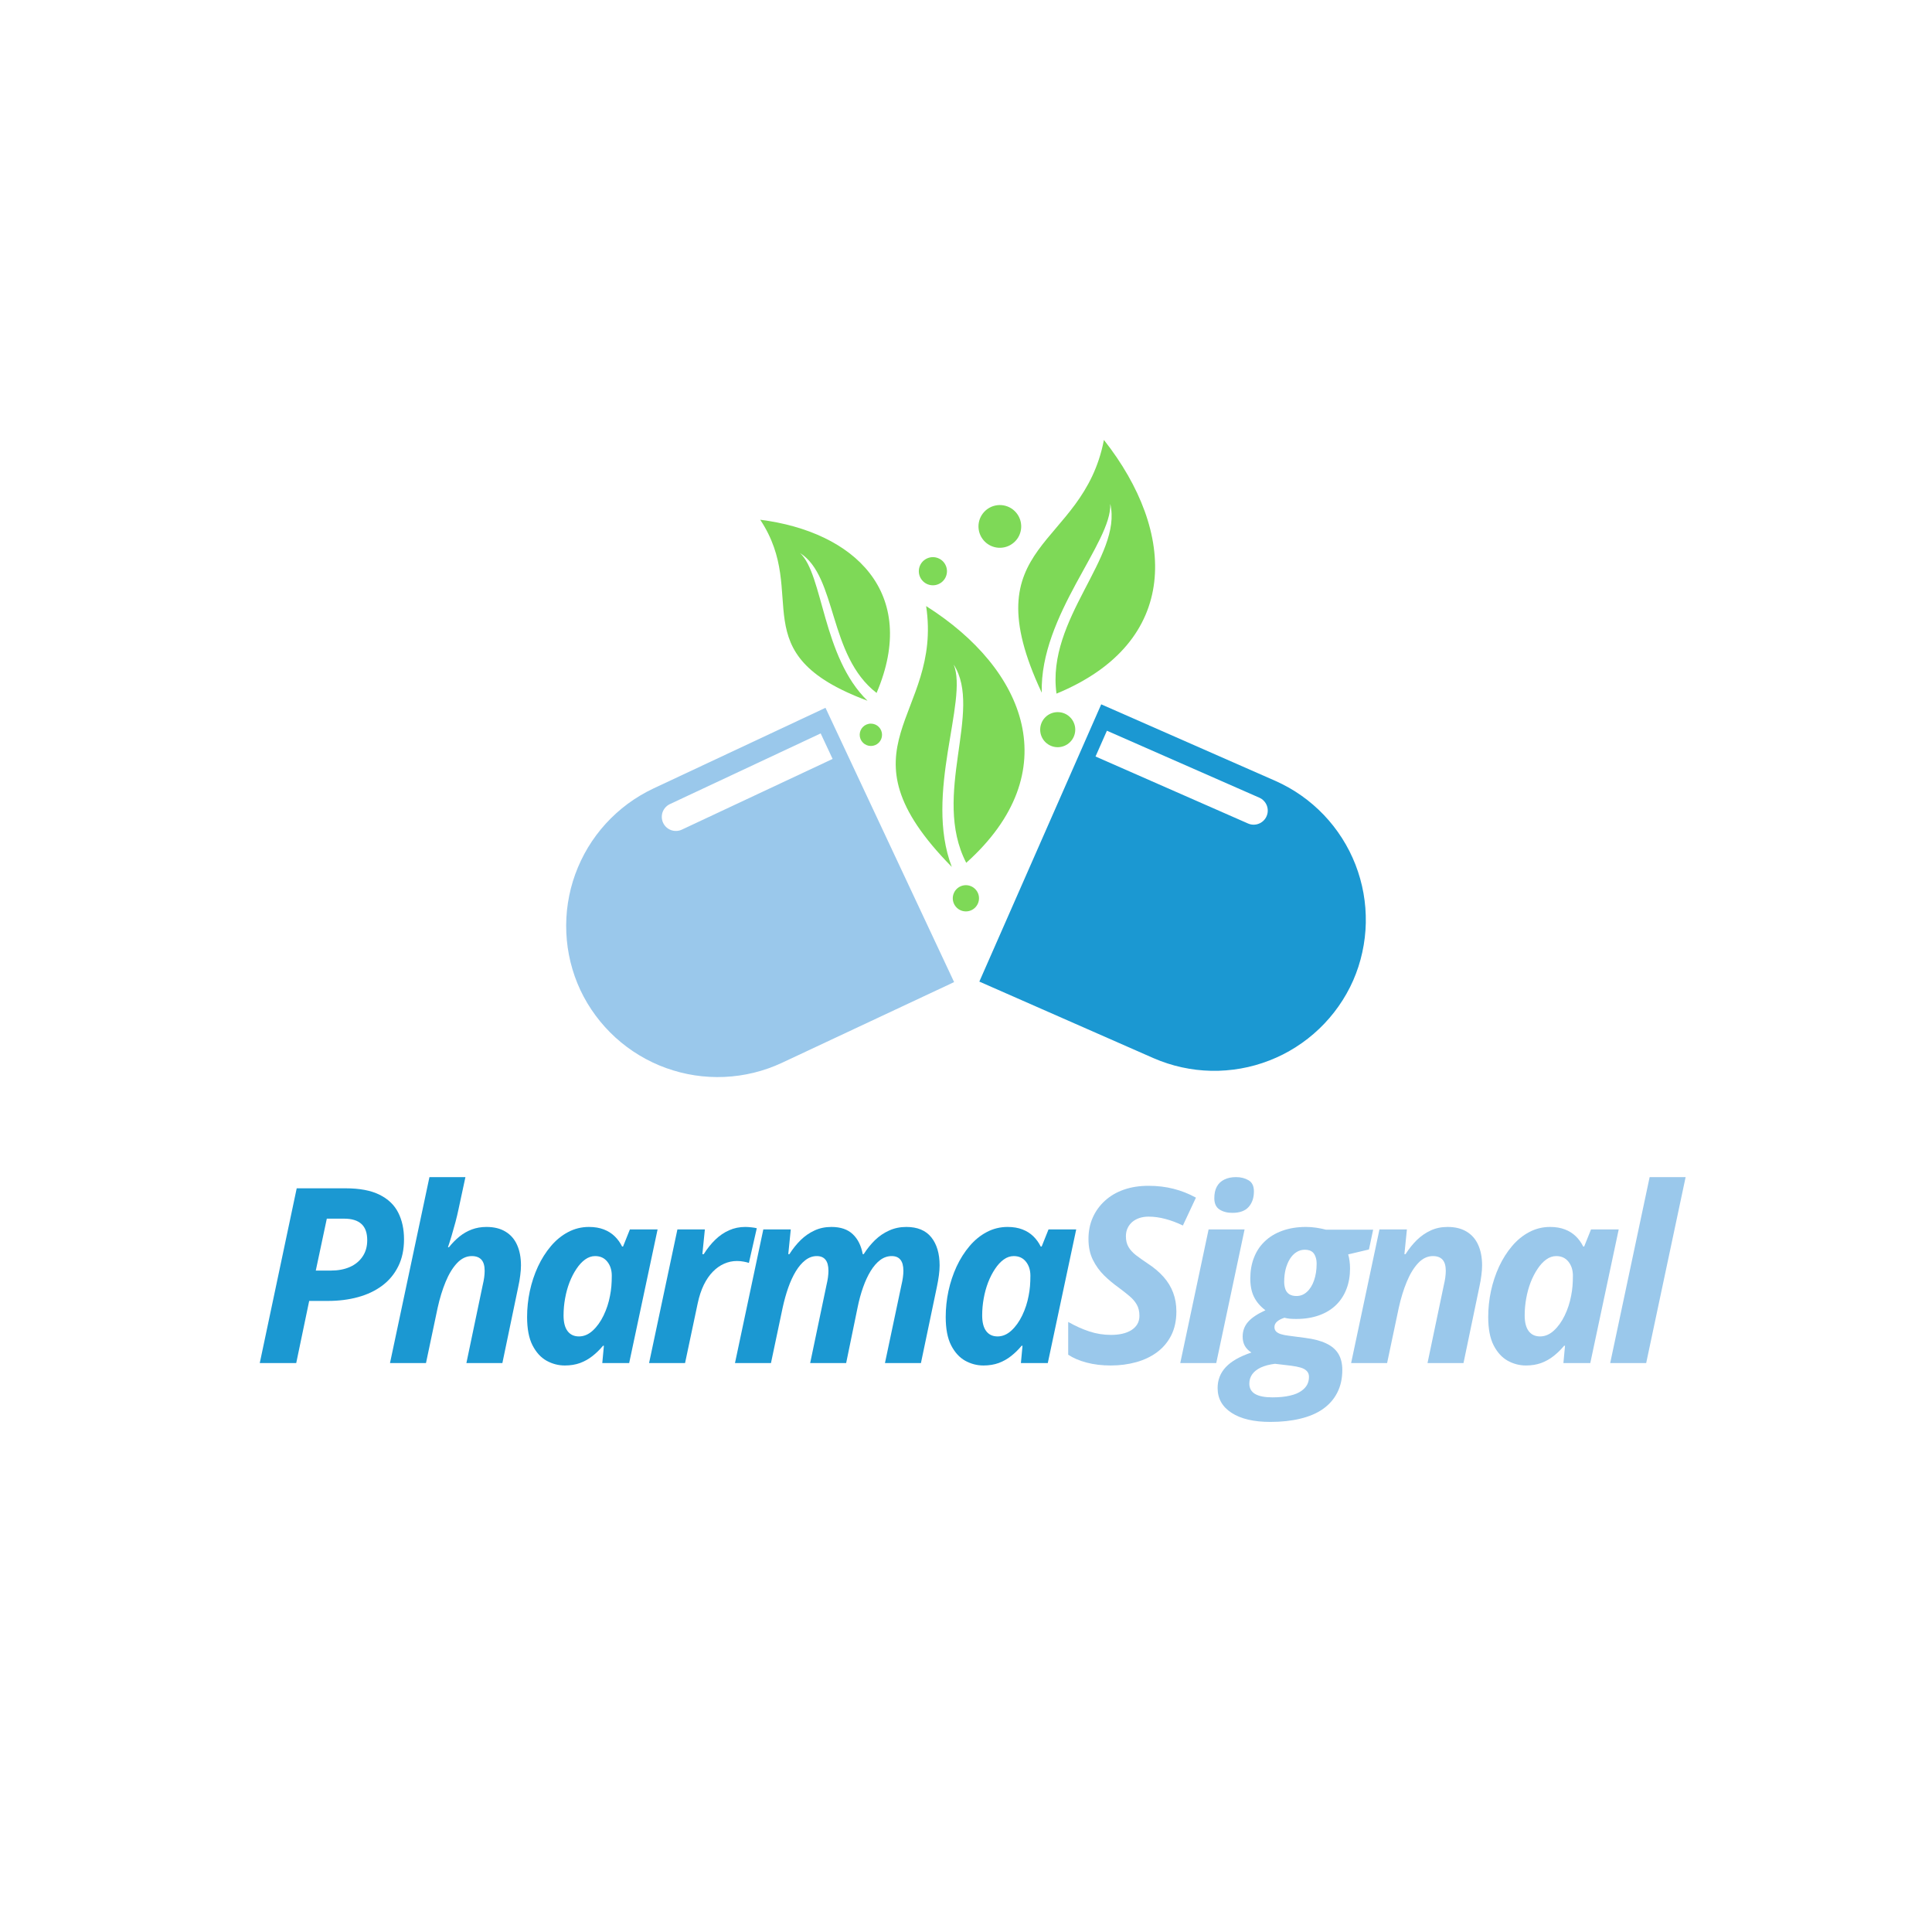 <svg xmlns="http://www.w3.org/2000/svg" xmlns:xlink="http://www.w3.org/1999/xlink" width="500" zoomAndPan="magnify" viewBox="0 0 375 375" height="500" preserveAspectRatio="xMidYMid meet" version="1.0"><defs><g/><clipPath id="e80872f2e1"><path d="M 109.668 137 L 186 137 L 186 209.07 L 109.668 209.07 Z M 109.668 137 " clip-rule="nonzero"/></clipPath><clipPath id="b3c8dd9b24"><path d="M 190 136 L 265.668 136 L 265.668 208 L 190 208 Z M 190 136 " clip-rule="nonzero"/></clipPath><clipPath id="806daa3faa"><path d="M 197 85.32 L 225 85.32 L 225 135 L 197 135 Z M 197 85.32 " clip-rule="nonzero"/></clipPath></defs><g clip-path="url(#e80872f2e1)"><path fill="#9ac8eb" d="M 160.148 137.422 L 126.781 153.066 C 125.91 153.48 125.062 153.93 124.238 154.426 C 123.414 154.918 122.613 155.453 121.84 156.023 C 121.066 156.598 120.324 157.207 119.609 157.852 C 118.895 158.496 118.215 159.176 117.566 159.887 C 116.918 160.598 116.309 161.34 115.734 162.109 C 115.16 162.883 114.621 163.68 114.125 164.504 C 113.629 165.328 113.176 166.176 112.762 167.043 C 112.348 167.91 111.977 168.797 111.648 169.703 C 111.32 170.605 111.039 171.527 110.801 172.457 C 110.566 173.391 110.375 174.332 110.23 175.285 C 110.082 176.234 109.984 177.191 109.934 178.152 C 109.883 179.113 109.879 180.074 109.922 181.035 C 109.965 181.996 110.051 182.953 110.188 183.906 C 110.324 184.855 110.508 185.801 110.734 186.734 C 110.965 187.668 111.238 188.59 111.555 189.5 C 111.875 190.406 112.238 191.297 112.645 192.168 C 113.055 193.039 113.508 193.887 114 194.711 C 114.496 195.539 115.027 196.336 115.602 197.109 C 116.172 197.883 116.781 198.629 117.426 199.34 C 118.07 200.055 118.75 200.734 119.461 201.383 C 120.172 202.031 120.914 202.641 121.688 203.219 C 122.457 203.793 123.254 204.328 124.078 204.824 C 124.902 205.32 125.75 205.777 126.617 206.191 C 127.484 206.605 128.371 206.977 129.277 207.301 C 130.184 207.629 131.102 207.91 132.035 208.148 C 132.965 208.387 133.906 208.578 134.859 208.723 C 135.809 208.867 136.766 208.965 137.727 209.016 C 138.688 209.07 139.648 209.074 140.609 209.031 C 141.57 208.988 142.527 208.898 143.48 208.762 C 144.434 208.625 145.375 208.441 146.312 208.215 C 147.246 207.984 148.168 207.711 149.074 207.395 C 149.98 207.074 150.871 206.711 151.746 206.305 L 185.008 190.711 L 185.191 190.621 L 160.227 137.387 Z M 161.609 147.309 L 132.348 161.031 C 132.02 161.184 131.672 161.27 131.312 161.285 C 130.949 161.301 130.598 161.246 130.258 161.125 C 129.914 161 129.609 160.816 129.344 160.57 C 129.074 160.328 128.863 160.039 128.711 159.711 C 128.559 159.383 128.473 159.039 128.457 158.676 C 128.441 158.312 128.492 157.961 128.617 157.621 C 128.742 157.281 128.926 156.977 129.172 156.707 C 129.414 156.441 129.703 156.23 130.031 156.074 L 159.293 142.355 Z M 161.609 147.309 " fill-opacity="1" fill-rule="evenodd"/></g><g clip-path="url(#b3c8dd9b24)"><path fill="#1b98d2" d="M 190.09 190.527 L 223.906 205.391 C 224.785 205.773 225.684 206.113 226.602 206.41 C 227.516 206.707 228.441 206.961 229.383 207.164 C 230.324 207.371 231.27 207.531 232.227 207.645 C 233.18 207.758 234.141 207.824 235.102 207.844 C 236.062 207.863 237.023 207.836 237.98 207.758 C 238.941 207.684 239.895 207.562 240.84 207.395 C 241.789 207.227 242.727 207.016 243.652 206.754 C 244.578 206.496 245.488 206.191 246.387 205.84 C 247.281 205.492 248.16 205.102 249.02 204.668 C 249.875 204.23 250.711 203.758 251.523 203.238 C 252.336 202.723 253.117 202.168 253.875 201.574 C 254.633 200.98 255.359 200.352 256.055 199.688 C 256.75 199.023 257.414 198.328 258.039 197.598 C 258.668 196.871 259.258 196.113 259.812 195.324 C 260.367 194.539 260.879 193.727 261.352 192.891 C 261.828 192.051 262.258 191.195 262.648 190.312 C 263.031 189.434 263.375 188.535 263.672 187.617 C 263.965 186.703 264.219 185.777 264.422 184.836 C 264.629 183.895 264.789 182.949 264.902 181.992 C 265.016 181.039 265.082 180.078 265.102 179.117 C 265.117 178.156 265.09 177.195 265.016 176.234 C 264.941 175.277 264.82 174.324 264.652 173.375 C 264.484 172.43 264.27 171.492 264.008 170.566 C 263.75 169.641 263.445 168.73 263.098 167.832 C 262.746 166.938 262.355 166.059 261.922 165.199 C 261.484 164.344 261.008 163.508 260.492 162.695 C 259.977 161.887 259.422 161.102 258.828 160.344 C 258.234 159.586 257.605 158.859 256.941 158.164 C 256.277 157.469 255.578 156.809 254.848 156.18 C 254.121 155.551 253.363 154.961 252.574 154.41 C 251.789 153.855 250.977 153.344 250.137 152.867 C 249.301 152.395 248.441 151.965 247.562 151.574 L 213.746 136.711 Z M 244.441 154.832 C 244.773 154.98 245.062 155.184 245.312 155.445 C 245.562 155.711 245.754 156.008 245.887 156.348 C 246.016 156.684 246.078 157.035 246.07 157.398 C 246.062 157.762 245.984 158.105 245.836 158.438 C 245.691 158.77 245.488 159.062 245.223 159.312 C 244.961 159.562 244.664 159.754 244.324 159.883 C 243.988 160.016 243.637 160.078 243.273 160.07 C 242.91 160.062 242.566 159.984 242.234 159.836 L 212.641 146.836 L 214.852 141.832 Z M 244.441 154.832 " fill-opacity="1" fill-rule="evenodd"/></g><g clip-path="url(#806daa3faa)"><path fill="#7ed957" d="M 202.203 134.457 C 188.316 104.855 210.168 106.703 214.27 85.391 C 228.379 103.293 229.27 124.648 205.066 134.633 C 203.043 120.066 217.926 108.059 215.5 97.793 C 215.879 105.301 201.809 119.383 202.203 134.457 Z M 202.203 134.457 " fill-opacity="1" fill-rule="evenodd"/></g><path fill="#7ed957" d="M 168.383 136.012 C 143.613 126.809 157.258 115.484 147.555 100.879 C 165.832 103.211 178.438 115.035 170.145 134.5 C 160.73 127.246 162.508 111.887 155.281 107.344 C 159.777 111.449 159.617 127.539 168.383 136.012 Z M 168.383 136.012 " fill-opacity="1" fill-rule="evenodd"/><path fill="#7ed957" d="M 184.742 168.266 C 161.641 144.812 183.008 139.25 179.762 117.641 C 199.156 129.91 207.156 149.887 187.547 167.473 C 180.75 154.32 190.855 137.93 185.113 128.996 C 187.961 136.004 179.316 154.086 184.742 168.266 Z M 184.742 168.266 " fill-opacity="1" fill-rule="evenodd"/><path fill="#7ed957" d="M 193.961 98.031 C 194.23 98.023 194.5 98.043 194.77 98.09 C 195.039 98.137 195.301 98.207 195.555 98.305 C 195.809 98.402 196.051 98.523 196.281 98.668 C 196.512 98.812 196.727 98.98 196.922 99.168 C 197.121 99.355 197.297 99.559 197.453 99.781 C 197.613 100.004 197.746 100.242 197.855 100.488 C 197.969 100.738 198.055 100.996 198.113 101.262 C 198.172 101.527 198.207 101.797 198.215 102.066 C 198.223 102.34 198.203 102.609 198.156 102.879 C 198.109 103.148 198.039 103.41 197.941 103.664 C 197.844 103.918 197.723 104.16 197.578 104.391 C 197.43 104.621 197.266 104.836 197.078 105.031 C 196.891 105.23 196.684 105.406 196.461 105.562 C 196.242 105.723 196.004 105.855 195.758 105.965 C 195.508 106.078 195.25 106.16 194.984 106.223 C 194.719 106.281 194.449 106.316 194.176 106.324 C 193.906 106.332 193.637 106.312 193.367 106.266 C 193.098 106.219 192.836 106.148 192.582 106.051 C 192.328 105.953 192.086 105.832 191.855 105.684 C 191.625 105.539 191.41 105.375 191.215 105.188 C 191.016 105 190.84 104.793 190.684 104.57 C 190.523 104.348 190.391 104.113 190.281 103.863 C 190.168 103.617 190.082 103.359 190.023 103.094 C 189.965 102.828 189.93 102.559 189.922 102.285 C 189.914 102.016 189.934 101.742 189.98 101.477 C 190.027 101.207 190.098 100.945 190.195 100.691 C 190.293 100.438 190.414 100.195 190.559 99.965 C 190.707 99.734 190.871 99.52 191.059 99.324 C 191.246 99.125 191.453 98.949 191.676 98.789 C 191.895 98.633 192.133 98.5 192.379 98.387 C 192.629 98.277 192.887 98.191 193.152 98.133 C 193.418 98.07 193.688 98.039 193.961 98.031 Z M 193.961 98.031 " fill-opacity="1" fill-rule="nonzero"/><path fill="#7ed957" d="M 190.023 174.355 C 190.023 174.02 189.961 173.695 189.832 173.383 C 189.699 173.07 189.516 172.797 189.277 172.559 C 189.039 172.32 188.766 172.137 188.453 172.008 C 188.141 171.879 187.816 171.812 187.477 171.812 C 187.141 171.812 186.816 171.879 186.504 172.008 C 186.191 172.137 185.918 172.32 185.68 172.559 C 185.441 172.797 185.258 173.074 185.129 173.387 C 185 173.699 184.934 174.023 184.934 174.359 C 184.934 174.699 185 175.023 185.129 175.332 C 185.258 175.645 185.445 175.922 185.684 176.16 C 185.922 176.398 186.195 176.582 186.508 176.711 C 186.82 176.84 187.145 176.902 187.484 176.902 C 187.82 176.902 188.145 176.836 188.457 176.707 C 188.766 176.578 189.039 176.395 189.277 176.156 C 189.516 175.914 189.699 175.641 189.828 175.328 C 189.957 175.02 190.023 174.695 190.023 174.355 Z M 190.023 174.355 " fill-opacity="1" fill-rule="evenodd"/><path fill="#7ed957" d="M 183.805 110.875 C 183.805 110.512 183.738 110.164 183.598 109.828 C 183.461 109.492 183.262 109.199 183.008 108.941 C 182.75 108.688 182.453 108.488 182.121 108.352 C 181.785 108.211 181.438 108.141 181.074 108.141 C 180.711 108.141 180.363 108.211 180.027 108.352 C 179.695 108.488 179.398 108.688 179.141 108.941 C 178.887 109.199 178.688 109.492 178.551 109.828 C 178.41 110.164 178.344 110.512 178.344 110.875 C 178.344 111.234 178.41 111.586 178.551 111.918 C 178.688 112.254 178.887 112.551 179.141 112.805 C 179.398 113.062 179.695 113.258 180.027 113.398 C 180.363 113.535 180.711 113.605 181.074 113.605 C 181.438 113.605 181.785 113.535 182.117 113.395 C 182.453 113.258 182.75 113.059 183.004 112.805 C 183.262 112.547 183.457 112.254 183.598 111.918 C 183.734 111.582 183.805 111.234 183.805 110.875 Z M 183.805 110.875 " fill-opacity="1" fill-rule="evenodd"/><path fill="#7ed957" d="M 208.707 141.625 C 208.707 141.176 208.621 140.742 208.445 140.324 C 208.273 139.906 208.027 139.539 207.707 139.219 C 207.391 138.898 207.02 138.652 206.605 138.48 C 206.188 138.309 205.754 138.223 205.301 138.223 C 204.852 138.223 204.414 138.309 204 138.48 C 203.582 138.652 203.215 138.898 202.895 139.219 C 202.574 139.539 202.328 139.906 202.156 140.324 C 201.984 140.742 201.898 141.176 201.898 141.625 C 201.898 142.078 201.984 142.512 202.156 142.93 C 202.328 143.348 202.574 143.715 202.895 144.035 C 203.215 144.352 203.582 144.598 204 144.773 C 204.414 144.945 204.852 145.031 205.301 145.031 C 205.754 145.031 206.188 144.941 206.602 144.77 C 207.02 144.598 207.387 144.352 207.707 144.031 C 208.027 143.711 208.273 143.344 208.445 142.93 C 208.617 142.512 208.703 142.078 208.707 141.625 Z M 208.707 141.625 " fill-opacity="1" fill-rule="evenodd"/><path fill="#7ed957" d="M 171.203 142.629 C 171.203 142.34 171.148 142.062 171.039 141.797 C 170.93 141.531 170.773 141.297 170.57 141.094 C 170.367 140.887 170.133 140.73 169.867 140.621 C 169.602 140.512 169.324 140.457 169.035 140.457 C 168.75 140.453 168.473 140.512 168.207 140.621 C 167.941 140.73 167.703 140.887 167.5 141.09 C 167.297 141.293 167.141 141.527 167.031 141.793 C 166.922 142.062 166.867 142.336 166.867 142.625 C 166.867 142.914 166.922 143.191 167.031 143.457 C 167.141 143.723 167.301 143.957 167.504 144.16 C 167.707 144.363 167.941 144.52 168.207 144.629 C 168.473 144.738 168.75 144.793 169.039 144.793 C 169.324 144.793 169.602 144.738 169.867 144.629 C 170.133 144.52 170.367 144.363 170.57 144.16 C 170.773 143.957 170.93 143.723 171.039 143.457 C 171.148 143.191 171.203 142.914 171.203 142.629 Z M 171.203 142.629 " fill-opacity="1" fill-rule="evenodd"/><g fill="#1b98d2" fill-opacity="1"><g transform="translate(49.185, 264.571)"><g><path d="M 1.234 0 L 8.406 -33.922 L 17.859 -33.922 C 20.617 -33.922 22.828 -33.504 24.484 -32.672 C 26.148 -31.848 27.359 -30.691 28.109 -29.203 C 28.859 -27.723 29.234 -26 29.234 -24.031 C 29.234 -22.02 28.859 -20.266 28.109 -18.766 C 27.367 -17.266 26.328 -16.016 24.984 -15.016 C 23.648 -14.023 22.086 -13.285 20.297 -12.797 C 18.504 -12.305 16.555 -12.062 14.453 -12.062 L 10.828 -12.062 L 8.312 0 Z M 12.109 -17.953 L 15.016 -17.953 C 16.422 -17.953 17.648 -18.18 18.703 -18.641 C 19.766 -19.109 20.594 -19.785 21.188 -20.672 C 21.789 -21.555 22.094 -22.613 22.094 -23.844 C 22.094 -25.27 21.719 -26.32 20.969 -27 C 20.219 -27.688 19.094 -28.031 17.594 -28.031 L 14.25 -28.031 Z M 12.109 -17.953 "/></g></g></g><g fill="#1b98d2" fill-opacity="1"><g transform="translate(74.839, 264.571)"><g><path d="M 0.859 0 L 8.516 -36.094 L 15.5 -36.094 L 14.156 -29.844 C 14.008 -29.125 13.816 -28.312 13.578 -27.406 C 13.336 -26.508 13.086 -25.625 12.828 -24.75 C 12.566 -23.875 12.328 -23.117 12.109 -22.484 L 12.297 -22.484 C 12.93 -23.273 13.613 -23.969 14.344 -24.562 C 15.082 -25.156 15.883 -25.613 16.75 -25.938 C 17.613 -26.258 18.555 -26.422 19.578 -26.422 C 21.066 -26.422 22.305 -26.113 23.297 -25.5 C 24.297 -24.895 25.039 -24.035 25.531 -22.922 C 26.031 -21.805 26.281 -20.484 26.281 -18.953 C 26.281 -18.379 26.234 -17.738 26.141 -17.031 C 26.055 -16.32 25.926 -15.57 25.75 -14.781 L 22.672 0 L 15.688 0 L 18.859 -15.156 C 18.984 -15.676 19.078 -16.164 19.141 -16.625 C 19.203 -17.094 19.234 -17.52 19.234 -17.906 C 19.234 -18.883 19.023 -19.602 18.609 -20.062 C 18.191 -20.531 17.566 -20.766 16.734 -20.766 C 15.68 -20.766 14.727 -20.312 13.875 -19.406 C 13.02 -18.5 12.281 -17.285 11.656 -15.766 C 11.031 -14.254 10.516 -12.578 10.109 -10.734 L 7.844 0 Z M 0.859 0 "/></g></g></g><g fill="#1b98d2" fill-opacity="1"><g transform="translate(100.215, 264.571)"><g><path d="M 9.422 0.469 C 8.172 0.469 6.988 0.16 5.875 -0.453 C 4.758 -1.078 3.848 -2.078 3.141 -3.453 C 2.441 -4.828 2.094 -6.656 2.094 -8.938 C 2.094 -10.633 2.27 -12.316 2.625 -13.984 C 2.988 -15.66 3.516 -17.242 4.203 -18.734 C 4.898 -20.223 5.738 -21.547 6.719 -22.703 C 7.695 -23.859 8.805 -24.766 10.047 -25.422 C 11.297 -26.086 12.648 -26.422 14.109 -26.422 C 15.203 -26.422 16.16 -26.258 16.984 -25.938 C 17.805 -25.625 18.508 -25.18 19.094 -24.609 C 19.676 -24.047 20.156 -23.383 20.531 -22.625 L 20.719 -22.625 L 22.047 -25.938 L 27.422 -25.938 L 21.906 0 L 16.688 0 L 17 -3.359 L 16.828 -3.359 C 16.203 -2.609 15.523 -1.945 14.797 -1.375 C 14.078 -0.801 13.273 -0.348 12.391 -0.016 C 11.504 0.305 10.516 0.469 9.422 0.469 Z M 12.156 -5.172 C 13.113 -5.172 14.004 -5.547 14.828 -6.297 C 15.648 -7.047 16.352 -8.023 16.938 -9.234 C 17.52 -10.441 17.938 -11.719 18.188 -13.062 C 18.312 -13.676 18.398 -14.297 18.453 -14.922 C 18.504 -15.555 18.531 -16.234 18.531 -16.953 C 18.531 -18.055 18.238 -18.969 17.656 -19.688 C 17.082 -20.406 16.297 -20.766 15.297 -20.766 C 14.609 -20.766 13.957 -20.539 13.344 -20.094 C 12.738 -19.656 12.18 -19.051 11.672 -18.281 C 11.16 -17.52 10.711 -16.648 10.328 -15.672 C 9.953 -14.691 9.664 -13.648 9.469 -12.547 C 9.27 -11.453 9.172 -10.352 9.172 -9.25 C 9.172 -7.906 9.43 -6.891 9.953 -6.203 C 10.473 -5.516 11.207 -5.172 12.156 -5.172 Z M 12.156 -5.172 "/></g></g></g><g fill="#1b98d2" fill-opacity="1"><g transform="translate(125.126, 264.571)"><g><path d="M 0.859 0 L 6.359 -25.938 L 11.688 -25.938 L 11.203 -21.141 L 11.469 -21.141 C 12.156 -22.234 12.91 -23.176 13.734 -23.969 C 14.555 -24.758 15.445 -25.363 16.406 -25.781 C 17.363 -26.207 18.406 -26.422 19.531 -26.422 C 19.906 -26.422 20.305 -26.395 20.734 -26.344 C 21.16 -26.301 21.504 -26.242 21.766 -26.172 L 20.234 -19.438 C 19.984 -19.531 19.648 -19.613 19.234 -19.688 C 18.828 -19.77 18.383 -19.812 17.906 -19.812 C 17.039 -19.812 16.211 -19.633 15.422 -19.281 C 14.641 -18.938 13.914 -18.426 13.25 -17.75 C 12.582 -17.07 11.992 -16.219 11.484 -15.188 C 10.984 -14.156 10.586 -12.957 10.297 -11.594 L 7.844 0 Z M 0.859 0 "/></g></g></g><g fill="#1b98d2" fill-opacity="1"><g transform="translate(141.8, 264.571)"><g><path d="M 0.859 0 L 6.359 -25.938 L 11.688 -25.938 L 11.203 -21.141 L 11.422 -21.141 C 12.078 -22.172 12.805 -23.082 13.609 -23.875 C 14.422 -24.664 15.316 -25.285 16.297 -25.734 C 17.273 -26.191 18.367 -26.422 19.578 -26.422 C 21.359 -26.422 22.738 -25.953 23.719 -25.016 C 24.707 -24.086 25.352 -22.797 25.656 -21.141 L 25.844 -21.141 C 26.5 -22.172 27.234 -23.082 28.047 -23.875 C 28.867 -24.664 29.785 -25.285 30.797 -25.734 C 31.805 -26.191 32.91 -26.422 34.109 -26.422 C 36.273 -26.422 37.895 -25.75 38.969 -24.406 C 40.039 -23.062 40.578 -21.242 40.578 -18.953 C 40.578 -18.379 40.531 -17.738 40.438 -17.031 C 40.344 -16.32 40.211 -15.57 40.047 -14.781 L 36.953 0 L 29.969 0 L 33.172 -15.156 C 33.297 -15.676 33.391 -16.164 33.453 -16.625 C 33.516 -17.094 33.547 -17.52 33.547 -17.906 C 33.547 -18.883 33.352 -19.602 32.969 -20.062 C 32.594 -20.531 32.031 -20.766 31.281 -20.766 C 30.469 -20.766 29.723 -20.508 29.047 -20 C 28.367 -19.488 27.75 -18.773 27.188 -17.859 C 26.633 -16.953 26.145 -15.895 25.719 -14.688 C 25.289 -13.477 24.938 -12.176 24.656 -10.781 L 22.438 0 L 15.453 0 L 18.625 -15.156 C 18.75 -15.676 18.844 -16.164 18.906 -16.625 C 18.969 -17.094 19 -17.52 19 -17.906 C 19 -18.883 18.805 -19.602 18.422 -20.062 C 18.047 -20.531 17.484 -20.766 16.734 -20.766 C 15.941 -20.766 15.203 -20.5 14.516 -19.969 C 13.836 -19.445 13.219 -18.723 12.656 -17.797 C 12.102 -16.879 11.613 -15.816 11.188 -14.609 C 10.77 -13.41 10.41 -12.117 10.109 -10.734 L 7.844 0 Z M 0.859 0 "/></g></g></g><g fill="#1b98d2" fill-opacity="1"><g transform="translate(181.469, 264.571)"><g><path d="M 9.422 0.469 C 8.172 0.469 6.988 0.16 5.875 -0.453 C 4.758 -1.078 3.848 -2.078 3.141 -3.453 C 2.441 -4.828 2.094 -6.656 2.094 -8.938 C 2.094 -10.633 2.27 -12.316 2.625 -13.984 C 2.988 -15.66 3.516 -17.242 4.203 -18.734 C 4.898 -20.223 5.738 -21.547 6.719 -22.703 C 7.695 -23.859 8.805 -24.766 10.047 -25.422 C 11.297 -26.086 12.648 -26.422 14.109 -26.422 C 15.203 -26.422 16.16 -26.258 16.984 -25.938 C 17.805 -25.625 18.508 -25.18 19.094 -24.609 C 19.676 -24.047 20.156 -23.383 20.531 -22.625 L 20.719 -22.625 L 22.047 -25.938 L 27.422 -25.938 L 21.906 0 L 16.688 0 L 17 -3.359 L 16.828 -3.359 C 16.203 -2.609 15.523 -1.945 14.797 -1.375 C 14.078 -0.801 13.273 -0.348 12.391 -0.016 C 11.504 0.305 10.516 0.469 9.422 0.469 Z M 12.156 -5.172 C 13.113 -5.172 14.004 -5.547 14.828 -6.297 C 15.648 -7.047 16.352 -8.023 16.938 -9.234 C 17.52 -10.441 17.938 -11.719 18.188 -13.062 C 18.312 -13.676 18.398 -14.297 18.453 -14.922 C 18.504 -15.555 18.531 -16.234 18.531 -16.953 C 18.531 -18.055 18.238 -18.969 17.656 -19.688 C 17.082 -20.406 16.297 -20.766 15.297 -20.766 C 14.609 -20.766 13.957 -20.539 13.344 -20.094 C 12.738 -19.656 12.18 -19.051 11.672 -18.281 C 11.16 -17.52 10.711 -16.648 10.328 -15.672 C 9.953 -14.691 9.664 -13.648 9.469 -12.547 C 9.27 -11.453 9.172 -10.352 9.172 -9.25 C 9.172 -7.906 9.43 -6.891 9.953 -6.203 C 10.473 -5.516 11.207 -5.172 12.156 -5.172 Z M 12.156 -5.172 "/></g></g></g><g fill="#9ac8eb" fill-opacity="1"><g transform="translate(206.381, 264.571)"><g><path d="M 9.203 0.469 C 7.504 0.469 5.945 0.281 4.531 -0.094 C 3.113 -0.469 1.922 -0.977 0.953 -1.625 L 0.953 -7.984 C 2.359 -7.191 3.738 -6.57 5.094 -6.125 C 6.445 -5.688 7.832 -5.469 9.25 -5.469 C 10.039 -5.469 10.77 -5.539 11.438 -5.688 C 12.113 -5.844 12.695 -6.07 13.188 -6.375 C 13.688 -6.688 14.078 -7.07 14.359 -7.531 C 14.641 -8 14.781 -8.547 14.781 -9.172 C 14.781 -10.047 14.602 -10.781 14.25 -11.375 C 13.906 -11.969 13.426 -12.52 12.812 -13.031 C 12.207 -13.539 11.504 -14.094 10.703 -14.688 C 9.754 -15.363 8.832 -16.133 7.938 -17 C 7.051 -17.875 6.32 -18.883 5.75 -20.031 C 5.176 -21.188 4.891 -22.535 4.891 -24.078 C 4.891 -25.598 5.164 -26.984 5.719 -28.234 C 6.27 -29.484 7.055 -30.57 8.078 -31.5 C 9.098 -32.438 10.32 -33.156 11.75 -33.656 C 13.176 -34.156 14.773 -34.406 16.547 -34.406 C 18.285 -34.406 19.898 -34.211 21.391 -33.828 C 22.891 -33.453 24.344 -32.879 25.75 -32.109 L 23.219 -26.703 C 22.02 -27.273 20.875 -27.703 19.781 -27.984 C 18.688 -28.273 17.609 -28.422 16.547 -28.422 C 15.91 -28.422 15.32 -28.332 14.781 -28.156 C 14.25 -27.977 13.785 -27.723 13.391 -27.391 C 13.004 -27.055 12.703 -26.656 12.484 -26.188 C 12.266 -25.727 12.156 -25.203 12.156 -24.609 C 12.156 -23.805 12.32 -23.117 12.656 -22.547 C 12.988 -21.973 13.469 -21.441 14.094 -20.953 C 14.719 -20.473 15.473 -19.938 16.359 -19.344 C 17.609 -18.531 18.645 -17.656 19.469 -16.719 C 20.301 -15.781 20.922 -14.758 21.328 -13.656 C 21.742 -12.562 21.953 -11.348 21.953 -10.016 C 21.953 -8.242 21.617 -6.695 20.953 -5.375 C 20.285 -4.062 19.367 -2.973 18.203 -2.109 C 17.035 -1.242 15.68 -0.598 14.141 -0.172 C 12.598 0.254 10.953 0.469 9.203 0.469 Z M 9.203 0.469 "/></g></g></g><g fill="#9ac8eb" fill-opacity="1"><g transform="translate(228.229, 264.571)"><g><path d="M 0.859 0 L 6.359 -25.938 L 13.344 -25.938 L 7.844 0 Z M 10.969 -29.156 C 9.977 -29.156 9.145 -29.375 8.469 -29.812 C 7.801 -30.25 7.469 -30.984 7.469 -32.016 C 7.469 -32.91 7.633 -33.66 7.969 -34.266 C 8.301 -34.867 8.785 -35.32 9.422 -35.625 C 10.055 -35.938 10.812 -36.094 11.688 -36.094 C 12.613 -36.094 13.422 -35.891 14.109 -35.484 C 14.805 -35.086 15.156 -34.363 15.156 -33.312 C 15.156 -32.07 14.812 -31.066 14.125 -30.297 C 13.445 -29.535 12.395 -29.156 10.969 -29.156 Z M 10.969 -29.156 "/></g></g></g><g fill="#9ac8eb" fill-opacity="1"><g transform="translate(239.01, 264.571)"><g><path d="M 7.562 11.422 C 4.344 11.422 1.832 10.832 0.031 9.656 C -1.77 8.488 -2.672 6.883 -2.672 4.844 C -2.672 3.27 -2.141 1.914 -1.078 0.781 C -0.016 -0.352 1.641 -1.297 3.891 -2.047 C 3.328 -2.398 2.898 -2.832 2.609 -3.344 C 2.328 -3.863 2.188 -4.457 2.188 -5.125 C 2.188 -6.227 2.531 -7.176 3.219 -7.969 C 3.906 -8.77 5.035 -9.531 6.609 -10.25 C 5.609 -11.008 4.867 -11.875 4.391 -12.844 C 3.91 -13.82 3.672 -15.008 3.672 -16.406 C 3.672 -17.883 3.906 -19.227 4.375 -20.438 C 4.844 -21.656 5.52 -22.691 6.406 -23.547 C 7.344 -24.473 8.492 -25.18 9.859 -25.672 C 11.223 -26.172 12.77 -26.422 14.5 -26.422 C 15.133 -26.422 15.773 -26.375 16.422 -26.281 C 17.078 -26.188 17.723 -26.055 18.359 -25.891 L 27.516 -25.891 L 26.703 -22.047 L 22.672 -21.094 C 22.797 -20.688 22.883 -20.254 22.938 -19.797 C 23 -19.348 23.031 -18.867 23.031 -18.359 C 23.031 -16.898 22.801 -15.578 22.344 -14.391 C 21.895 -13.211 21.242 -12.195 20.391 -11.344 C 19.492 -10.445 18.383 -9.758 17.062 -9.281 C 15.738 -8.801 14.25 -8.562 12.594 -8.562 C 12.145 -8.562 11.727 -8.578 11.344 -8.609 C 10.957 -8.648 10.609 -8.711 10.297 -8.797 C 9.648 -8.586 9.164 -8.332 8.844 -8.031 C 8.52 -7.738 8.359 -7.391 8.359 -6.984 C 8.359 -6.629 8.473 -6.336 8.703 -6.109 C 8.922 -5.898 9.227 -5.734 9.625 -5.609 C 10.031 -5.484 10.523 -5.383 11.109 -5.312 L 14.297 -4.891 C 15.984 -4.68 17.352 -4.32 18.406 -3.812 C 19.469 -3.312 20.254 -2.641 20.766 -1.797 C 21.273 -0.953 21.531 0.086 21.531 1.328 C 21.531 3.004 21.203 4.477 20.547 5.75 C 19.898 7.031 18.941 8.109 17.672 8.984 C 16.504 9.785 15.066 10.391 13.359 10.797 C 11.66 11.211 9.727 11.422 7.562 11.422 Z M 7.984 6.656 C 9.266 6.656 10.379 6.547 11.328 6.328 C 12.285 6.117 13.051 5.801 13.625 5.375 C 14.102 5.039 14.461 4.648 14.703 4.203 C 14.941 3.754 15.062 3.242 15.062 2.672 C 15.062 2.422 15.023 2.207 14.953 2.031 C 14.879 1.852 14.773 1.691 14.641 1.547 C 14.348 1.242 13.945 1.02 13.438 0.875 C 12.938 0.727 12.332 0.609 11.625 0.516 L 8.469 0.141 C 7.383 0.273 6.469 0.516 5.719 0.859 C 4.977 1.211 4.422 1.648 4.047 2.172 C 3.672 2.703 3.484 3.305 3.484 3.984 C 3.484 4.891 3.859 5.562 4.609 6 C 5.359 6.438 6.484 6.656 7.984 6.656 Z M 12.641 -13.016 C 13.41 -13.016 14.086 -13.285 14.672 -13.828 C 15.266 -14.367 15.723 -15.109 16.047 -16.047 C 16.379 -16.992 16.547 -18.07 16.547 -19.281 C 16.547 -19.77 16.484 -20.191 16.359 -20.547 C 16.242 -20.91 16.082 -21.203 15.875 -21.422 C 15.688 -21.617 15.457 -21.766 15.188 -21.859 C 14.914 -21.953 14.602 -22 14.25 -22 C 13.645 -22 13.098 -21.836 12.609 -21.516 C 12.117 -21.203 11.695 -20.758 11.344 -20.188 C 11 -19.625 10.727 -18.969 10.531 -18.219 C 10.344 -17.469 10.25 -16.656 10.25 -15.781 C 10.25 -15.5 10.27 -15.238 10.312 -15 C 10.352 -14.77 10.406 -14.555 10.469 -14.359 C 10.801 -13.461 11.523 -13.016 12.641 -13.016 Z M 12.641 -13.016 "/></g></g></g><g fill="#9ac8eb" fill-opacity="1"><g transform="translate(261.392, 264.571)"><g><path d="M 0.859 0 L 6.359 -25.938 L 11.688 -25.938 L 11.203 -21.141 L 11.422 -21.141 C 12.078 -22.172 12.805 -23.082 13.609 -23.875 C 14.422 -24.664 15.316 -25.285 16.297 -25.734 C 17.273 -26.191 18.367 -26.422 19.578 -26.422 C 21.066 -26.422 22.305 -26.113 23.297 -25.5 C 24.297 -24.895 25.039 -24.035 25.531 -22.922 C 26.031 -21.805 26.281 -20.484 26.281 -18.953 C 26.281 -18.379 26.234 -17.738 26.141 -17.031 C 26.055 -16.32 25.926 -15.57 25.75 -14.781 L 22.672 0 L 15.688 0 L 18.859 -15.156 C 18.984 -15.676 19.078 -16.164 19.141 -16.625 C 19.203 -17.094 19.234 -17.52 19.234 -17.906 C 19.234 -18.883 19.023 -19.602 18.609 -20.062 C 18.191 -20.531 17.566 -20.766 16.734 -20.766 C 15.68 -20.766 14.727 -20.312 13.875 -19.406 C 13.02 -18.5 12.281 -17.285 11.656 -15.766 C 11.031 -14.254 10.516 -12.578 10.109 -10.734 L 7.844 0 Z M 0.859 0 "/></g></g></g><g fill="#9ac8eb" fill-opacity="1"><g transform="translate(286.768, 264.571)"><g><path d="M 9.422 0.469 C 8.172 0.469 6.988 0.16 5.875 -0.453 C 4.758 -1.078 3.848 -2.078 3.141 -3.453 C 2.441 -4.828 2.094 -6.656 2.094 -8.938 C 2.094 -10.633 2.27 -12.316 2.625 -13.984 C 2.988 -15.66 3.516 -17.242 4.203 -18.734 C 4.898 -20.223 5.738 -21.547 6.719 -22.703 C 7.695 -23.859 8.805 -24.766 10.047 -25.422 C 11.297 -26.086 12.648 -26.422 14.109 -26.422 C 15.203 -26.422 16.16 -26.258 16.984 -25.938 C 17.805 -25.625 18.508 -25.18 19.094 -24.609 C 19.676 -24.047 20.156 -23.383 20.531 -22.625 L 20.719 -22.625 L 22.047 -25.938 L 27.422 -25.938 L 21.906 0 L 16.688 0 L 17 -3.359 L 16.828 -3.359 C 16.203 -2.609 15.523 -1.945 14.797 -1.375 C 14.078 -0.801 13.273 -0.348 12.391 -0.016 C 11.504 0.305 10.516 0.469 9.422 0.469 Z M 12.156 -5.172 C 13.113 -5.172 14.004 -5.547 14.828 -6.297 C 15.648 -7.047 16.352 -8.023 16.938 -9.234 C 17.52 -10.441 17.938 -11.719 18.188 -13.062 C 18.312 -13.676 18.398 -14.297 18.453 -14.922 C 18.504 -15.555 18.531 -16.234 18.531 -16.953 C 18.531 -18.055 18.238 -18.969 17.656 -19.688 C 17.082 -20.406 16.297 -20.766 15.297 -20.766 C 14.609 -20.766 13.957 -20.539 13.344 -20.094 C 12.738 -19.656 12.18 -19.051 11.672 -18.281 C 11.16 -17.52 10.711 -16.648 10.328 -15.672 C 9.953 -14.691 9.664 -13.648 9.469 -12.547 C 9.27 -11.453 9.172 -10.352 9.172 -9.25 C 9.172 -7.906 9.43 -6.891 9.953 -6.203 C 10.473 -5.516 11.207 -5.172 12.156 -5.172 Z M 12.156 -5.172 "/></g></g></g><g fill="#9ac8eb" fill-opacity="1"><g transform="translate(311.679, 264.571)"><g><path d="M 0.859 0 L 8.516 -36.094 L 15.5 -36.094 L 7.844 0 Z M 0.859 0 "/></g></g></g></svg>